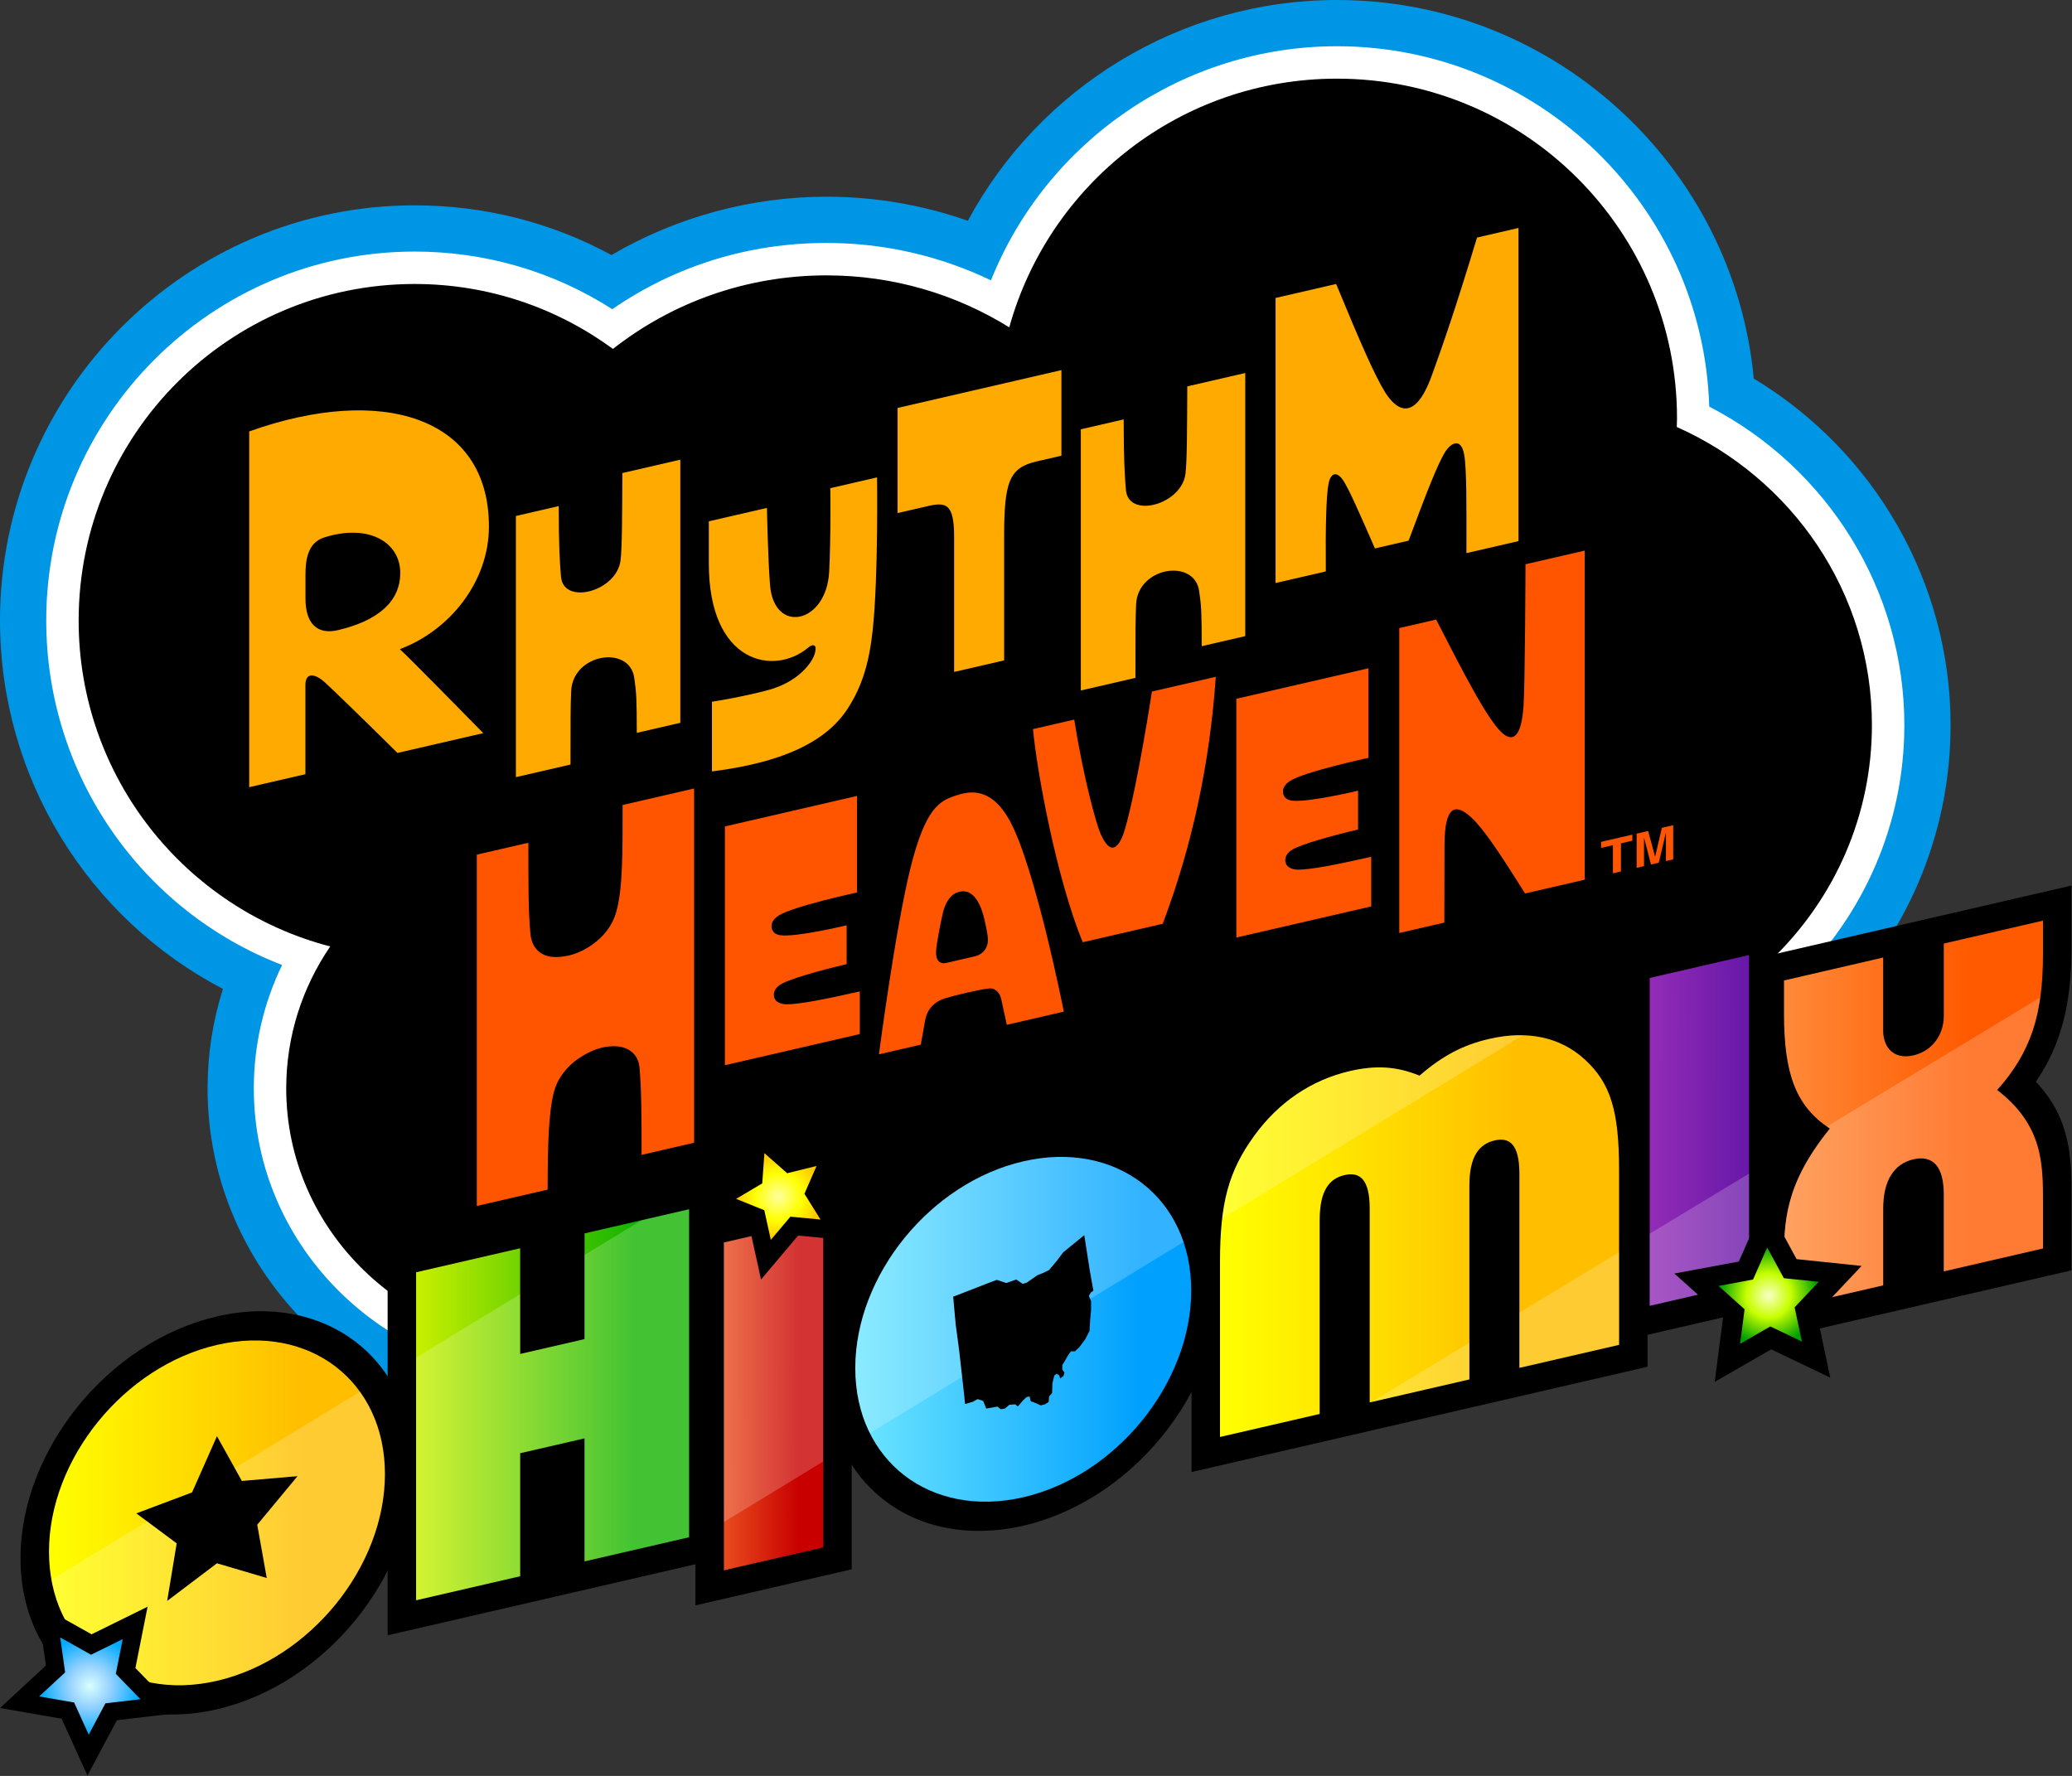 <?xml version="1.0" encoding="UTF-8" standalone="no"?>
<!-- Generator: Adobe Illustrator 25.0.0, SVG Export Plug-In . SVG Version: 6.00 Build 0)  -->

<svg
   version="1.1"
   id="Layer_1"
   x="0px"
   y="0px"
   viewBox="0 0 666.667 571.457"
   xml:space="preserve"
   sodipodi:docname="Rhythm Heaven Ohiomix Logo.svg"
   width="666.667"
   height="571.457"
   inkscape:version="1.2.2 (b0a8486541, 2022-12-01)"
   xmlns:inkscape="http://www.inkscape.org/namespaces/inkscape"
   xmlns:sodipodi="http://sodipodi.sourceforge.net/DTD/sodipodi-0.dtd"
   xmlns:xlink="http://www.w3.org/1999/xlink"
   xmlns="http://www.w3.org/2000/svg"
   xmlns:svg="http://www.w3.org/2000/svg"><rect x="0" y="0" width="666.667" height="571.457" fill="#333333" stroke="none"/><defs
   id="defs157627" /><sodipodi:namedview
   id="namedview157625"
   pagecolor="#505050"
   bordercolor="#eeeeee"
   borderopacity="1"
   inkscape:showpageshadow="0"
   inkscape:pageopacity="0"
   inkscape:pagecheckerboard="0"
   inkscape:deskcolor="#505050"
   showgrid="false"
   inkscape:zoom="2.8278614"
   inkscape:cx="249.83544"
   inkscape:cy="214.29622"
   inkscape:window-width="2560"
   inkscape:window-height="1414"
   inkscape:window-x="0"
   inkscape:window-y="0"
   inkscape:window-maximized="1"
   inkscape:current-layer="Layer_1" />
<style
   type="text/css"
   id="style157407">
	.st0{fill:#0096E6;}
	.st1{fill:#FFFFFF;}
	.st2{fill:url(#SVGID_1_);}
	.st3{opacity:0.2;}
	.st4{clip-path:url(#SVGID_3_);}
	.st5{fill:url(#SVGID_4_);}
	.st6{clip-path:url(#SVGID_6_);}
	.st7{fill:url(#SVGID_7_);}
	.st8{clip-path:url(#SVGID_9_);}
	.st9{fill:url(#SVGID_10_);}
	.st10{clip-path:url(#SVGID_12_);}
	.st11{fill:url(#SVGID_13_);}
	.st12{clip-path:url(#SVGID_15_);}
	.st13{fill:url(#SVGID_16_);}
	.st14{clip-path:url(#SVGID_18_);}
	.st15{fill:url(#SVGID_19_);}
	.st16{clip-path:url(#SVGID_21_);}
	.st17{fill:url(#SVGID_22_);}
	.st18{fill:url(#SVGID_23_);}
	.st19{fill:url(#SVGID_24_);}
	.st20{fill:#FF5500;}
	.st21{fill:#FFAA00;}
</style>
<g
   id="Cloud"
   transform="scale(1.333)">
	<path
   id="Light_Blue"
   class="st0"
   d="M 423.32,91.389 C 418.478,40.192 375.198,0 322.699,0 285.01,0 250.933,21.091 233.613,53.293 222.725,49.464 211.202,47.485 199.501,47.485 c -18.275,0 -36.28,4.935 -51.911,14.08 C 133.063,53.681 116.871,49.565 100.079,49.565 44.895,49.565 0,94.53 0,149.798 c 0,37.977 21.287,71.953 53.807,88.914 -2.447,7.718 -3.705,15.797 -3.705,24.012 0,44.748 37.274,81.153 83.09,81.153 27.757,0 52.59,-13.201 67.731,-34.011 18.455,17.089 42.906,26.946 69.044,26.946 42.241,0 79.491,-26.108 94.554,-64.189 2.484,0.187 4.974,0.281 7.466,0.281 54.496,0 98.83,-43.91 98.83,-97.884 2e-5,-34.376 -18.299,-66.027 -47.496,-83.632 z" />
	<path
   id="White"
   class="st1"
   d="m 412.569,98.155 c -1.491,-48.222 -41.233,-86.996 -89.87,-86.996 -36.965,0 -70.025,22.804 -83.507,56.514 -12.315,-5.929 -25.862,-9.029 -39.692,-9.029 -18.748,0 -36.507,5.508 -51.712,15.988 -14.258,-9.117 -30.634,-13.908 -47.709,-13.908 -49.031,0 -88.92,39.959 -88.92,89.074 0,37.189 22.959,70.059 56.933,83.139 -4.49,9.27 -6.831,19.404 -6.831,29.788 0,38.594 32.268,69.994 71.931,69.994 29.073,0 54.434,-16.657 65.719,-41.44 16.964,21.537 42.912,34.375 71.056,34.375 40.526,0 75.888,-26.98 86.932,-65.203 4.982,0.861 10.032,1.295 15.088,1.295 48.342,0 87.671,-38.905 87.671,-86.725 0,-32.352 -18.318,-61.985 -47.088,-76.866 z" />
	<path
   id="Black"
   d="m 404.733,103.068 c 0.018,-0.702 0.053,-1.401 0.053,-2.107 0,-45.273 -36.752,-81.975 -82.087,-81.975 -37.721,0 -69.478,25.418 -79.089,60.032 -12.768,-7.936 -27.887,-12.548 -44.11,-12.548 -19.502,0 -37.414,6.654 -51.552,17.758 -13.418,-9.849 -29.961,-15.677 -47.869,-15.677 -44.787,0 -81.094,36.376 -81.094,81.248 0,37.823 25.797,69.607 60.724,78.661 -6.707,9.826 -10.622,21.6 -10.622,34.266 0,34.334 28.701,62.168 64.105,62.168 31.801,0 58.179,-22.461 63.222,-51.914 13.708,26.623 41.488,44.849 73.553,44.849 40.231,0 73.733,-28.677 81.127,-66.655 6.662,1.781 13.661,2.747 20.893,2.747 44.097,0 79.844,-35.324 79.844,-78.898 10e-6,-32.039 -19.338,-59.597 -47.098,-71.953 z" />
	<rect
   x="388.348"
   y="250.246"
   width="4.834"
   height="4.835"
   id="rect157412" />
	<rect
   x="182.713"
   y="270.919"
   width="38.962"
   height="38.962"
   id="rect157414" />
</g>
<g
   id="Ohiomix_00000109007059400877276280000007188025569754299801_"
   transform="scale(1.333)">
	<g
   id="X_00000016049749731581465470000011631285304195345084_">
		<path
   d="m 500,213.764 -76.268,17.623 v 92.871 L 500,306.651 v -17.808 c 0,-8.827 -10e-4,-18.678 -8.601,-27.713 C 497.515,252.156 500,242.418 500,228.608 Z"
   id="path157417" />
		
			<linearGradient
   id="SVGID_1_"
   gradientUnits="userSpaceOnUse"
   x1="440.796"
   y1="4618.171"
   x2="503.328"
   y2="4617.972"
   gradientTransform="matrix(1,0.003,-0.004,1,5.967,-4350.565)">
			<stop
   offset="0"
   style="stop-color:#FF8C3C"
   id="stop157419" />
			<stop
   offset="0.75"
   style="stop-color:#FF5A00"
   id="stop157421" />
		</linearGradient>
		<path
   class="st2"
   d="m 430.61,315.793 v -10.927 c -0.029,-9.489 -0.016,-18.792 11.066,-32.431 -8.117,-5.37 -11.066,-12.974 -11.066,-27.806 v -7.953 l 23.942,-5.54 6e-5,17.623 c 0,4.099 2.55,7.089 7.313,5.99 4.762,-1.099 7.313,-5.268 7.313,-9.366 l 0.003,-17.623 23.942,-5.528 v 7.966 c 0,14.833 -2.949,23.798 -11.066,32.916 11.067,8.512 11.066,17.826 11.066,27.322 v 10.927 l -23.942,5.528 6e-5,-18.593 c 0,-6.63 -2.553,-9.557 -7.315,-8.458 -4.762,1.099 -7.313,5.205 -7.313,11.835 l 6e-5,18.593 z"
   id="path157424"
   style="fill:url(#SVGID_1_)" />
		<g
   class="st3"
   id="g157436">
			<defs
   id="defs157427">
				<path
   id="SVGID_2_"
   class="st3"
   d="m 430.61,315.793 v -10.927 c -0.029,-9.489 -0.016,-18.792 11.066,-32.431 -8.117,-5.37 -11.066,-12.974 -11.066,-27.806 v -7.953 l 23.942,-5.54 6e-5,17.623 c 0,4.099 2.55,7.089 7.313,5.99 4.762,-1.099 7.313,-5.268 7.313,-9.366 l 0.003,-17.623 23.942,-5.528 v 7.966 c 0,14.833 -2.949,23.798 -11.066,32.916 11.067,8.512 11.066,17.826 11.066,27.322 v 10.927 l -23.942,5.528 6e-5,-18.593 c 0,-6.63 -2.553,-9.557 -7.315,-8.458 -4.762,1.099 -7.313,5.205 -7.313,11.835 l 6e-5,18.593 z" />
			</defs>
			<clipPath
   id="SVGID_3_">
				<use
   xlink:href="#SVGID_2_"
   style="overflow:visible"
   id="use157429" />
			</clipPath>
			<g
   class="st4"
   clip-path="url(#SVGID_3_)"
   id="g157434">
				<polygon
   class="st1"
   points="582.819,262.643 54.539,582.234 24.027,524.169 552.336,204.548 "
   id="polygon157432" />
			</g>
		</g>
	</g>
	<g
   id="I_00000114771525833748213400000011417541078528419981_">
		<polygon
   points="429.049,222.072 391.322,230.782 391.322,323.673 429.049,314.963 "
   id="polygon157439" />
		
			<linearGradient
   id="SVGID_4_"
   gradientUnits="userSpaceOnUse"
   x1="1404.935"
   y1="4222.652"
   x2="1446.373"
   y2="4213.422"
   gradientTransform="matrix(0.952,0.003,-0.21,1.049,-65.597,-4157.428)">
			<stop
   offset="0"
   style="stop-color:#AA37BE"
   id="stop157441" />
			<stop
   offset="1"
   style="stop-color:#5F14A5"
   id="stop157443" />
		</linearGradient>
		<path
   class="st5"
   d="m 398.2,236.072 23.972,-5.534 v 79.135 l -23.972,5.534 z"
   id="path157446"
   style="fill:url(#SVGID_4_)" />
		<g
   class="st3"
   id="g157458">
			<defs
   id="defs157449">
				<path
   id="SVGID_5_"
   class="st3"
   d="m 398.2,236.072 23.972,-5.534 v 79.135 l -23.972,5.534 z" />
			</defs>
			<clipPath
   id="SVGID_6_">
				<use
   xlink:href="#SVGID_5_"
   style="overflow:visible"
   id="use157451" />
			</clipPath>
			<g
   class="st6"
   clip-path="url(#SVGID_6_)"
   id="g157456">
				<polygon
   class="st1"
   points="582.819,262.643 54.539,582.234 24.027,524.169 552.336,204.548 "
   id="polygon157454" />
			</g>
		</g>
	</g>
	<g
   id="M_00000012456745628385622000000012547203016393709464_">
		<path
   d="m 387.724,250.038 c -7.203,-6.619 -16.985,-8.739 -28.284,-6.13 -6.17,1.424 -11.498,3.887 -16.804,7.82 -5.305,-1.483 -10.633,-1.485 -16.803,-0.061 -11.301,2.609 -21.081,9.245 -28.286,19.191 -7.347,10.144 -9.951,19.4 -9.951,35.372 v 49.103 l 110.08,-25.414 v -49.103 c -1e-5,-15.973 -2.604,-24.027 -9.952,-30.777 z"
   id="path157461" />
		
			<linearGradient
   id="SVGID_7_"
   gradientUnits="userSpaceOnUse"
   x1="294.479"
   y1="313.318"
   x2="390.951"
   y2="313.318"
   gradientTransform="matrix(1,-0.231,0,1,0,60.987)">
			<stop
   offset="0"
   style="stop-color:#FFFF00"
   id="stop157463" />
			<stop
   offset="0.75"
   style="stop-color:#FFBE00"
   id="stop157465" />
		</linearGradient>
		<path
   class="st7"
   d="m 382.535,255.75 c -5.877,-5.4 -13.808,-7.108 -23.096,-4.964 -6.237,1.44 -11.256,4.047 -16.803,8.866 -5.548,-2.258 -10.537,-2.554 -16.803,-1.108 -9.26,2.138 -17.218,7.514 -23.096,15.628 -6.181,8.533 -8.263,16.139 -8.263,30.47 v 42.225 l 24.059,-5.554 v -46.797 c 0,-7.052 2.273,-10.003 5.986,-10.86 3.713,-0.857 6.088,1.02 6.088,8.072 v 46.797 l 24.059,-5.554 v -46.797 c 0,-7.052 2.375,-10.026 6.088,-10.883 3.713,-0.857 5.986,1.044 5.986,8.096 v 46.797 l 24.059,-5.554 V 282.404 c 0,-14.331 -2.082,-20.975 -8.263,-26.654 z"
   id="path157468"
   style="fill:url(#SVGID_7_)" />
		<g
   class="st3"
   id="g157482">
			<defs
   id="defs157471">
				<path
   id="SVGID_8_"
   class="st3"
   d="m 382.535,255.75 c -5.877,-5.4 -13.808,-7.108 -23.096,-4.964 -6.237,1.44 -11.256,4.047 -16.803,8.866 -5.548,-2.258 -10.537,-2.554 -16.803,-1.108 -9.26,2.138 -17.218,7.514 -23.096,15.628 -6.181,8.533 -8.263,16.139 -8.263,30.47 v 42.225 l 24.059,-5.554 v -46.797 c 0,-7.052 2.273,-10.003 5.986,-10.86 3.713,-0.857 6.088,1.02 6.088,8.072 v 46.797 l 24.059,-5.554 v -46.797 c 0,-7.052 2.375,-10.026 6.088,-10.883 3.713,-0.857 5.986,1.044 5.986,8.096 v 46.797 l 24.059,-5.554 V 282.404 c 0,-14.331 -2.082,-20.975 -8.263,-26.654 z" />
			</defs>
			<clipPath
   id="SVGID_9_">
				<use
   xlink:href="#SVGID_8_"
   style="overflow:visible"
   id="use157473" />
			</clipPath>
			<g
   class="st8"
   clip-path="url(#SVGID_9_)"
   id="g157480">
				<polygon
   class="st1"
   points="493.722,173.093 -33.984,494.521 -65.81,428.958 461.897,107.531 "
   id="polygon157476" />
				<polygon
   class="st1"
   points="582.819,262.643 54.539,582.234 24.027,524.169 552.336,204.548 "
   id="polygon157478" />
			</g>
		</g>
	</g>
	<g
   id="O_00000018204369891237119790000010390082151430439835_">
		
			<ellipse
   transform="rotate(-48.292,246.986,320.881)"
   cx="246.986"
   cy="320.881"
   rx="53.206"
   ry="42.258"
   id="ellipse157485" />
		
			<linearGradient
   id="SVGID_10_"
   gradientUnits="userSpaceOnUse"
   x1="206.445"
   y1="316.909"
   x2="287.528"
   y2="316.909"
   gradientTransform="matrix(1,-0.231,0,1,0,60.993)">
			<stop
   offset="0"
   style="stop-color:#6EE6FF"
   id="stop157487" />
			<stop
   offset="0.85"
   style="stop-color:#00A0FF"
   id="stop157489" />
		</linearGradient>
		<path
   class="st9"
   d="m 246.986,280.34 c -22.39,5.169 -40.541,27.511 -40.541,49.901 0,22.39 18.151,36.351 40.541,31.182 22.39,-5.169 40.541,-27.511 40.541,-49.901 1e-5,-22.39 -18.151,-36.351 -40.541,-31.182 z m 16.367,33.752 v 2.165 l -0.221,2.363 -0.148,2.649 -1.047,2.032 -1.418,1.895 -1.047,0.989 -0.968,-0.002 -0.6,0.811 -1.042,1.809 -0.447,0.699 v 1.123 l 0.521,0.699 -0.224,0.799 -0.82,0.636 -0.224,-0.768 -0.598,-0.388 -0.595,0.437 -0.45,1.896 -0.074,2.331 -0.745,0.845 -0.077,1.286 -0.894,0.579 -1.006,0.269 -1.607,-0.711 -0.82,-0.261 -0.298,-1.199 -0.745,0.172 -0.823,0.788 -1.27,1.485 -0.598,-0.53 -1.418,0.102 -1.118,0.929 -0.971,0.152 -0.82,-0.635 -2.689,0.474 -0.745,-1.843 -1.344,-0.438 -1.121,0.633 -1.903,0.551 -0.261,-2.591 -1.195,-10.549 -0.82,-6.156 -0.6,-6.615 3.586,-1.387 4.703,-1.833 2.257,-0.848 1.098,0.372 1.195,0.395 2.391,-0.85 1.568,1.056 0.968,-0.296 2.542,-1.782 1.341,-0.532 1.494,-0.719 1.863,-2.221 1.568,-2.08 1.794,-1.456 3.281,-2.683 1.347,8.631 0.854,4.766 -0.633,0.484 -0.45,0.774 z"
   id="path157492"
   style="fill:url(#SVGID_10_)" />
		<g
   class="st3"
   id="g157504">
			<defs
   id="defs157495">
				<path
   id="SVGID_11_"
   class="st3"
   d="m 246.986,280.34 c -22.39,5.169 -40.541,27.511 -40.541,49.901 0,22.39 18.151,36.351 40.541,31.182 22.39,-5.169 40.541,-27.511 40.541,-49.901 1e-5,-22.39 -18.151,-36.351 -40.541,-31.182 z m 16.367,33.752 v 2.165 l -0.221,2.363 -0.148,2.649 -1.047,2.032 -1.418,1.895 -1.047,0.989 -0.968,-0.002 -0.6,0.811 -1.042,1.809 -0.447,0.699 v 1.123 l 0.521,0.699 -0.224,0.799 -0.82,0.636 -0.224,-0.768 -0.598,-0.388 -0.595,0.437 -0.45,1.896 -0.074,2.331 -0.745,0.845 -0.077,1.286 -0.894,0.579 -1.006,0.269 -1.607,-0.711 -0.82,-0.261 -0.298,-1.199 -0.745,0.172 -0.823,0.788 -1.27,1.485 -0.598,-0.53 -1.418,0.102 -1.118,0.929 -0.971,0.152 -0.82,-0.635 -2.689,0.474 -0.745,-1.843 -1.344,-0.438 -1.121,0.633 -1.903,0.551 -0.261,-2.591 -1.195,-10.549 -0.82,-6.156 -0.6,-6.615 3.586,-1.387 4.703,-1.833 2.257,-0.848 1.098,0.372 1.195,0.395 2.391,-0.85 1.568,1.056 0.968,-0.296 2.542,-1.782 1.341,-0.532 1.494,-0.719 1.863,-2.221 1.568,-2.08 1.794,-1.456 3.281,-2.683 1.347,8.631 0.854,4.766 -0.633,0.484 -0.45,0.774 z" />
			</defs>
			<clipPath
   id="SVGID_12_">
				<use
   xlink:href="#SVGID_11_"
   style="overflow:visible"
   id="use157497" />
			</clipPath>
			<g
   class="st10"
   clip-path="url(#SVGID_12_)"
   id="g157502">
				<polygon
   class="st1"
   points="493.722,173.093 -33.984,494.521 -65.81,428.958 461.897,107.531 "
   id="polygon157500" />
			</g>
		</g>
	</g>
	<g
   id="I_00000075860853730318324970000014309603021731570345_">
		<polygon
   points="205.582,285.925 167.858,294.634 167.858,387.521 205.582,378.812 "
   id="polygon157507" />
		
			<linearGradient
   id="SVGID_13_"
   gradientUnits="userSpaceOnUse"
   x1="1183.83"
   y1="4284.147"
   x2="1225.269"
   y2="4274.917"
   gradientTransform="matrix(0.952,0.003,-0.21,1.049,-65.597,-4157.428)">
			<stop
   offset="0"
   style="stop-color:#FF8232"
   id="stop157509" />
			<stop
   offset="0.75"
   style="stop-color:#C80000"
   id="stop157511" />
		</linearGradient>
		<path
   class="st11"
   d="m 174.734,299.923 23.972,-5.534 v 79.135 l -23.972,5.534 z"
   id="path157514"
   style="fill:url(#SVGID_13_)" />
		<g
   class="st3"
   id="g157526">
			<defs
   id="defs157517">
				<path
   id="SVGID_14_"
   class="st3"
   d="m 174.734,299.923 23.972,-5.534 v 79.135 l -23.972,5.534 z" />
			</defs>
			<clipPath
   id="SVGID_15_">
				<use
   xlink:href="#SVGID_14_"
   style="overflow:visible"
   id="use157519" />
			</clipPath>
			<g
   class="st12"
   clip-path="url(#SVGID_15_)"
   id="g157524">
				<polygon
   class="st1"
   points="493.722,173.093 -33.984,494.521 -65.81,428.958 461.897,107.531 "
   id="polygon157522" />
			</g>
		</g>
	</g>
	<g
   id="H_00000127726548052774365710000014857688740432292781_">
		<polygon
   points="173.2,283.441 93.562,301.827 93.562,394.745 173.2,376.359 "
   id="polygon157529" />
		
			<linearGradient
   id="SVGID_16_"
   gradientUnits="userSpaceOnUse"
   x1="100.438"
   y1="308.893"
   x2="166.323"
   y2="308.893"
   gradientTransform="matrix(1,-0.231,0,1,0,60.993)">
			<stop
   offset="0"
   style="stop-color:#C8F000"
   id="stop157531" />
			<stop
   offset="0.8"
   style="stop-color:#14B400"
   id="stop157533" />
		</linearGradient>
		<path
   class="st13"
   d="m 141.094,347.201 -15.543,3.588 v 29.695 l -25.113,5.798 v -79.167 l 25.113,-5.798 v 25.519 l 15.543,-3.588 v -25.519 l 25.229,-5.825 v 79.167 l -25.229,5.825 z"
   id="path157536"
   style="fill:url(#SVGID_16_)" />
		<g
   class="st3"
   id="g157548">
			<defs
   id="defs157539">
				<path
   id="SVGID_17_"
   class="st3"
   d="m 141.094,347.201 -15.543,3.588 v 29.695 l -25.113,5.798 v -79.167 l 25.113,-5.798 v 25.519 l 15.543,-3.588 v -25.519 l 25.229,-5.825 v 79.167 l -25.229,5.825 z" />
			</defs>
			<clipPath
   id="SVGID_18_">
				<use
   xlink:href="#SVGID_17_"
   style="overflow:visible"
   id="use157541" />
			</clipPath>
			<g
   class="st14"
   clip-path="url(#SVGID_18_)"
   id="g157546">
				<polygon
   class="st1"
   points="493.722,173.093 -33.984,494.521 -65.81,428.958 461.897,107.531 "
   id="polygon157544" />
			</g>
		</g>
	</g>
	<g
   id="O_00000018941273804982586470000007476793499322399114_">
		<path
   d="m 52.368,317.77 c -26.146,6.036 -47.417,32.219 -47.417,58.365 0,26.146 21.271,42.506 47.417,36.47 26.146,-6.036 47.418,-32.219 47.418,-58.364 -1e-5,-26.147 -21.272,-42.507 -47.418,-36.471 z"
   id="path157551" />
		
			<linearGradient
   id="SVGID_19_"
   gradientUnits="userSpaceOnUse"
   x1="11.827"
   y1="316.284"
   x2="92.909"
   y2="316.284"
   gradientTransform="matrix(1,-0.231,0,1,0,60.993)">
			<stop
   offset="0"
   style="stop-color:#FFFF00"
   id="stop157553" />
			<stop
   offset="0.75"
   style="stop-color:#FFBE00"
   id="stop157555" />
		</linearGradient>
		<path
   class="st15"
   d="m 52.368,324.646 c -22.39,5.169 -40.541,27.511 -40.541,49.901 0,22.39 18.151,36.351 40.541,31.182 22.39,-5.169 40.541,-27.511 40.541,-49.901 0,-22.39 -18.151,-36.351 -40.541,-31.182 z m 12.026,56.271 -12.026,-3.546 -12.026,9.099 2.297,-13.921 -9.729,-7.237 13.445,-5.058 6.013,-13.572 6.013,10.795 13.445,-1.15 -9.729,11.73 z"
   id="path157558"
   style="fill:url(#SVGID_19_)" />
		<g
   class="st3"
   id="g157570">
			<defs
   id="defs157561">
				<path
   id="SVGID_20_"
   class="st3"
   d="m 52.368,324.646 c -22.39,5.169 -40.541,27.511 -40.541,49.901 0,22.39 18.151,36.351 40.541,31.182 22.39,-5.169 40.541,-27.511 40.541,-49.901 0,-22.39 -18.151,-36.351 -40.541,-31.182 z m 12.026,56.271 -12.026,-3.546 -12.026,9.099 2.297,-13.921 -9.729,-7.237 13.445,-5.058 6.013,-13.572 6.013,10.795 13.445,-1.15 -9.729,11.73 z" />
			</defs>
			<clipPath
   id="SVGID_21_">
				<use
   xlink:href="#SVGID_20_"
   style="overflow:visible"
   id="use157563" />
			</clipPath>
			<g
   class="st16"
   clip-path="url(#SVGID_21_)"
   id="g157568">
				<polygon
   class="st1"
   points="493.722,173.093 -33.984,494.521 -65.81,428.958 461.897,107.531 "
   id="polygon157566" />
			</g>
		</g>
	</g>
	<g
   id="_x2605__00000004530120211010648770000014232801799721284019_">
		<polygon
   points="419.702,304.525 404.152,307.417 415.908,317.969 413.888,333.571 427.52,325.718 441.779,332.548 438.499,317.073 449.341,305.577 433.651,303.942 426.095,290.038 "
   id="polygon157573" />
		<radialGradient
   id="SVGID_22_"
   cx="426.901"
   cy="312.762"
   r="11.864"
   gradientUnits="userSpaceOnUse">
			<stop
   offset="0"
   style="stop-color:#FAFFC8"
   id="stop157575" />
			<stop
   offset="0.45"
   style="stop-color:#C8FF00"
   id="stop157577" />
			<stop
   offset="1"
   style="stop-color:#00A000"
   id="stop157579" />
		</radialGradient>
		<polygon
   class="st17"
   points="423.135,308.864 414.813,310.411 421.091,316.046 420.011,324.397 427.31,320.193 434.931,323.842 433.179,315.579 438.989,309.418 430.58,308.543 426.551,301.126 "
   id="polygon157582"
   style="fill:url(#SVGID_22_)" />
	</g>
	<g
   id="_x2605__00000051341717171786417440000006289075544971475356_">
		<polygon
   points="180.79,269.249 179.794,283.066 167.858,290.139 180.713,295.326 183.696,308.859 192.647,298.251 206.445,299.581 199.092,287.803 204.616,275.1 191.173,278.419 "
   id="polygon157585" />
		<radialGradient
   id="SVGID_23_"
   cx="187.867"
   cy="288.85"
   r="10.331"
   gradientUnits="userSpaceOnUse">
			<stop
   offset="0"
   style="stop-color:#FFFFA0"
   id="stop157587" />
			<stop
   offset="0.55"
   style="stop-color:#FFFF00"
   id="stop157589" />
			<stop
   offset="1"
   style="stop-color:#FFC800"
   id="stop157591" />
		</radialGradient>
		<polygon
   class="st18"
   points="184.509,278.358 183.984,285.657 177.677,289.395 184.48,292.139 186.057,299.293 190.787,293.687 198.057,294.387 194.174,288.168 197.094,281.453 189.999,283.204 "
   id="polygon157594"
   style="fill:url(#SVGID_23_)" />
	</g>
	<g
   id="_x2605__00000049921400270055945010000018317911051596641973_">
		<polygon
   points="8.965,387.132 11.08,402.043 0,412.299 14.866,414.871 21.107,428.592 28.224,415.238 43.209,413.48 32.684,402.646 35.624,387.843 22.104,394.501 "
   id="polygon157597" />
		<radialGradient
   id="SVGID_24_"
   cx="21.68"
   cy="406.993"
   r="11.988"
   gradientUnits="userSpaceOnUse">
			<stop
   offset="0"
   style="stop-color:#D9FFFF"
   id="stop157599" />
			<stop
   offset="0.42"
   style="stop-color:#96D2FF"
   id="stop157601" />
			<stop
   offset="1"
   style="stop-color:#00AAFF"
   id="stop157603" />
		</radialGradient>
		<polygon
   class="st19"
   points="14.526,395.255 15.723,403.693 9.446,409.504 17.884,410.964 21.417,418.73 25.446,411.168 33.914,410.175 27.957,404.044 29.621,395.664 21.971,399.431 "
   id="polygon157606"
   style="fill:url(#SVGID_24_)" />
	</g>
</g>
<g
   id="Rhythm_Heaven_x2122__1_"
   transform="scale(1.333)">
	<path
   id="_x2122__1_"
   class="st20"
   d="m 389.312,210.803 v -6.785 l -2.853,0.659 v -1.463 l 7.545,-1.742 v 1.463 l -2.75,0.635 v 6.785 z m 12.803,-2.956 v -6.89 l -1.732,7.29 -1.876,0.433 -1.691,-6.499 v 6.89 l -1.773,0.409 v -8.248 l 2.77,-0.64 1.67,6.156 0.021,-0.005 1.629,-6.918 2.734,-0.631 v 8.248 z" />
	<path
   id="N_2_"
   class="st20"
   d="m 368.217,136.206 c 0,0 -0.112,29.084 -0.474,34.201 -0.565,7.991 -2.713,8.206 -4.54,7.007 -3.646,-2.392 -10.459,-16.013 -16.558,-27.858 l -8.899,2.055 v 73.601 l 10.882,-2.512 0.037,-18.675 c 0.019,-9.586 2.636,-10.21 6.44,-6.728 2.886,2.643 6.813,8.47 13.002,18.378 l 14.4,-3.325 v -79.442 z" />
	<path
   id="E_2_"
   class="st20"
   d="m 313.291,209.933 c -0.33,0.002 -2.775,-0.081 -3.036,-1.946 -0.151,-1.08 0.367,-2.094 1.671,-2.892 2.04,-1.248 9.1,-3.277 15.876,-4.866 v -9.37 c 0,0 -12.27,2.952 -16.043,2.391 -1.146,-0.17 -1.909,-0.776 -2.061,-1.835 -0.155,-1.082 0.39,-2.057 1.671,-2.892 3.451,-2.248 18.94,-5.589 18.94,-5.589 v -21.619 l -31.892,7.363 -6e-5,57.635 32.56,-7.517 v -11.977 c -8.69,1.974 -14.564,3.097 -17.687,3.114 z" />
	<path
   id="V_1_"
   class="st20"
   d="m 278.034,166.933 c 0,0 -3.455,22.762 -6.522,33.281 -0.877,3.006 -2.995,7.605 -5.877,1.029 -1.032,-2.355 -4.096,-13.359 -6.345,-27.544 l -9.949,2.297 c 0.871,9.754 5.647,36.098 12.011,51.446 l 19.296,-4.455 c 7.102,-18.796 11.364,-38.649 12.812,-59.615 z" />
	<path
   id="A_1_"
   class="st20"
   d="m 243.784,198.224 c -4.829,-8.897 -10.445,-7.053 -13.322,-6.101 -3.77,1.247 -7.116,3.184 -10.618,17.073 -3.681,14.599 -7.692,45.303 -7.692,45.303 l 10.102,-2.332 1.044,-5.85 c 0.501,-2.808 2.289,-4.592 5.013,-5.394 2.62,-0.771 7.828,-2.032 10.501,-2.336 1.129,-0.128 2.455,0.763 2.841,2.53 l 1.365,6.256 13.759,-3.177 c -10e-6,-1e-5 -6.845,-34.644 -12.993,-45.972 z m -8.504,32.629 -6.82,1.575 c -1.711,0.395 -2.706,-0.65 -2.498,-3.09 0.195,-2.283 1.195,-7.124 1.575,-8.758 0.841,-3.615 2.494,-5.122 4.438,-5.393 2.492,-0.347 4.668,1.831 5.86,7.735 0.115,0.571 0.406,1.756 0.596,3.366 0.23,1.955 -0.729,4.007 -3.151,4.566 z" />
	<path
   id="E_1_"
   class="st20"
   d="m 189.847,242.432 c -0.33,0.002 -2.775,-0.081 -3.036,-1.946 -0.151,-1.08 0.367,-2.094 1.671,-2.892 2.04,-1.248 9.1,-3.277 15.876,-4.866 v -9.37 c 0,0 -12.27,2.952 -16.043,2.391 -1.146,-0.17 -1.909,-0.776 -2.061,-1.835 -0.155,-1.082 0.39,-2.057 1.671,-2.892 3.451,-2.248 18.94,-5.589 18.94,-5.589 v -23.304 l -31.892,7.363 -6e-5,57.635 32.56,-7.517 v -10.292 c -8.69,1.974 -14.564,3.097 -17.687,3.114 z" />
	<path
   id="H_2_"
   class="st20"
   d="m 150.281,194.318 c 0,11.501 0.058,20.109 -1.518,25.749 -0.957,3.426 -3.064,6.034 -5.877,8.008 -2.865,2.011 -5.738,2.892 -8.551,2.947 -3.43,0.068 -5.938,-1.799 -6.304,-5.61 -0.526,-5.475 -0.492,-12.395 -0.492,-21.983 l -12.45,2.874 v 84.806 l 17.102,-3.948 c 0,-10.793 0.221,-18.748 1.552,-23.71 0.907,-3.381 3.372,-6.235 5.862,-7.916 2.909,-1.965 5.586,-2.947 8.405,-2.993 3.426,-0.056 6.027,1.713 6.35,5.129 0.473,5.005 0.504,11.811 0.504,21.099 l 12.672,-2.926 v -85.51 z" />
	<path
   id="M_1_"
   class="st21"
   d="m 356.518,57.34 c -5.309,17.531 -8.314,26.103 -10.932,33.329 -4.461,12.296 -9.088,7.466 -11.245,4.037 -2.507,-4.019 -5.917,-11.835 -11.835,-26.158 l -14.619,3.375 v 68.812 l 12.13,-2.8 c -0.092,-10.968 0.092,-18.416 0.682,-21.31 0.535,-2.599 2.101,-2.968 3.687,-0.387 1.309,2.12 3.374,6.71 7.484,16.148 l 8.128,-1.876 c 4.48,-12.038 6.896,-18.106 8.611,-21.074 1.383,-2.415 4.019,-4.111 4.811,0.35 0.608,3.373 0.553,12.525 0.534,23.733 l 12.572,-2.903 V 55.029 Z" />
	<path
   id="H_1_"
   class="st21"
   d="m 286.579,93.269 c -0.055,9.401 -0.037,17.973 -0.442,21.107 -0.94,7.484 -13.734,10.858 -14.36,3.963 -0.295,-3.244 -0.553,-7.531 -0.553,-17.098 l -10.342,2.388 v 63.045 l 13.181,-3.043 c 3e-5,-10.01 3e-5,-14.359 0.166,-17.788 0.461,-9.033 14.028,-11.079 15.208,-3.226 0.535,3.576 0.627,5.291 0.627,13.365 l 10.508,-2.426 V 90.039 Z" />
	<path
   id="T_2_"
   class="st21"
   d="m 216.639,98.476 -6e-5,25.377 7.355,-1.698 c 4.461,-1.03 6.304,-0.449 6.304,7.447 v 32.596 l 12.074,-2.788 v -29.882 c 0,-13.273 1.246,-16.622 7.816,-18.139 l 6.01,-1.387 6e-5,-20.659 z" />
	<path
   id="Y_1_"
   class="st21"
   d="m 211.698,115.236 -11.282,2.605 c 0,0 0.166,11.614 -0.276,20.167 -0.645,12.517 -13.254,15.208 -14.268,3.3 -0.516,-6.249 -0.756,-18.705 -0.756,-18.705 l -14.028,3.239 v 10.157 c -8e-5,24.241 15.761,27.227 24.001,20.315 0.498,-0.424 0.996,-0.682 1.401,-0.498 0.461,0.203 0.442,0.701 0.258,1.622 -0.498,2.415 -4.074,7.189 -11.3,9.125 -5.512,1.475 -10.913,2.405 -13.605,2.829 v 16.822 c 12.13,-1.567 26.177,-5.032 32.721,-15.098 3.41,-5.254 5.199,-10.802 6.083,-19.024 1.383,-12.941 1.051,-36.855 1.051,-36.855 z" />
	<path
   id="H_3_"
   class="st21"
   d="m 150.22,114.191 c -0.055,9.401 -0.037,17.973 -0.442,21.107 -0.94,7.484 -13.734,10.858 -14.36,3.963 -0.295,-3.244 -0.553,-7.531 -0.553,-17.098 l -10.342,2.388 -1e-5,63.045 13.181,-3.043 c 3e-5,-10.01 5e-5,-14.359 0.166,-17.788 0.461,-9.033 14.028,-11.079 15.208,-3.226 0.535,3.576 0.627,5.291 0.627,13.365 l 10.508,-2.426 -2e-5,-63.518 z" />
	<path
   id="R_1_"
   class="st21"
   d="m 118.015,127.095 c 7e-5,-26.601 -26.029,-34.325 -57.865,-22.951 v 85.869 l 13.568,-3.132 6e-5,-21.498 c 1e-5,-3.281 2.415,-2.71 4.645,-0.719 1.567,1.401 10.987,10.526 17.568,17.089 l 20.713,-4.782 c 0,0 -18.058,-18.445 -20.141,-20.27 12.13,-4.535 21.513,-16.353 21.513,-29.605 z m -36.445,25.015 c -5.033,1.18 -7.835,-1.622 -7.835,-7.613 l 2e-5,-5.788 c -2.6e-4,-4.175 0.811,-7.798 4.535,-8.977 10.812,-3.425 18.342,1.235 18.342,8.553 -2e-5,6.839 -5.235,11.521 -15.042,13.826 z" />
</g>
</svg>
